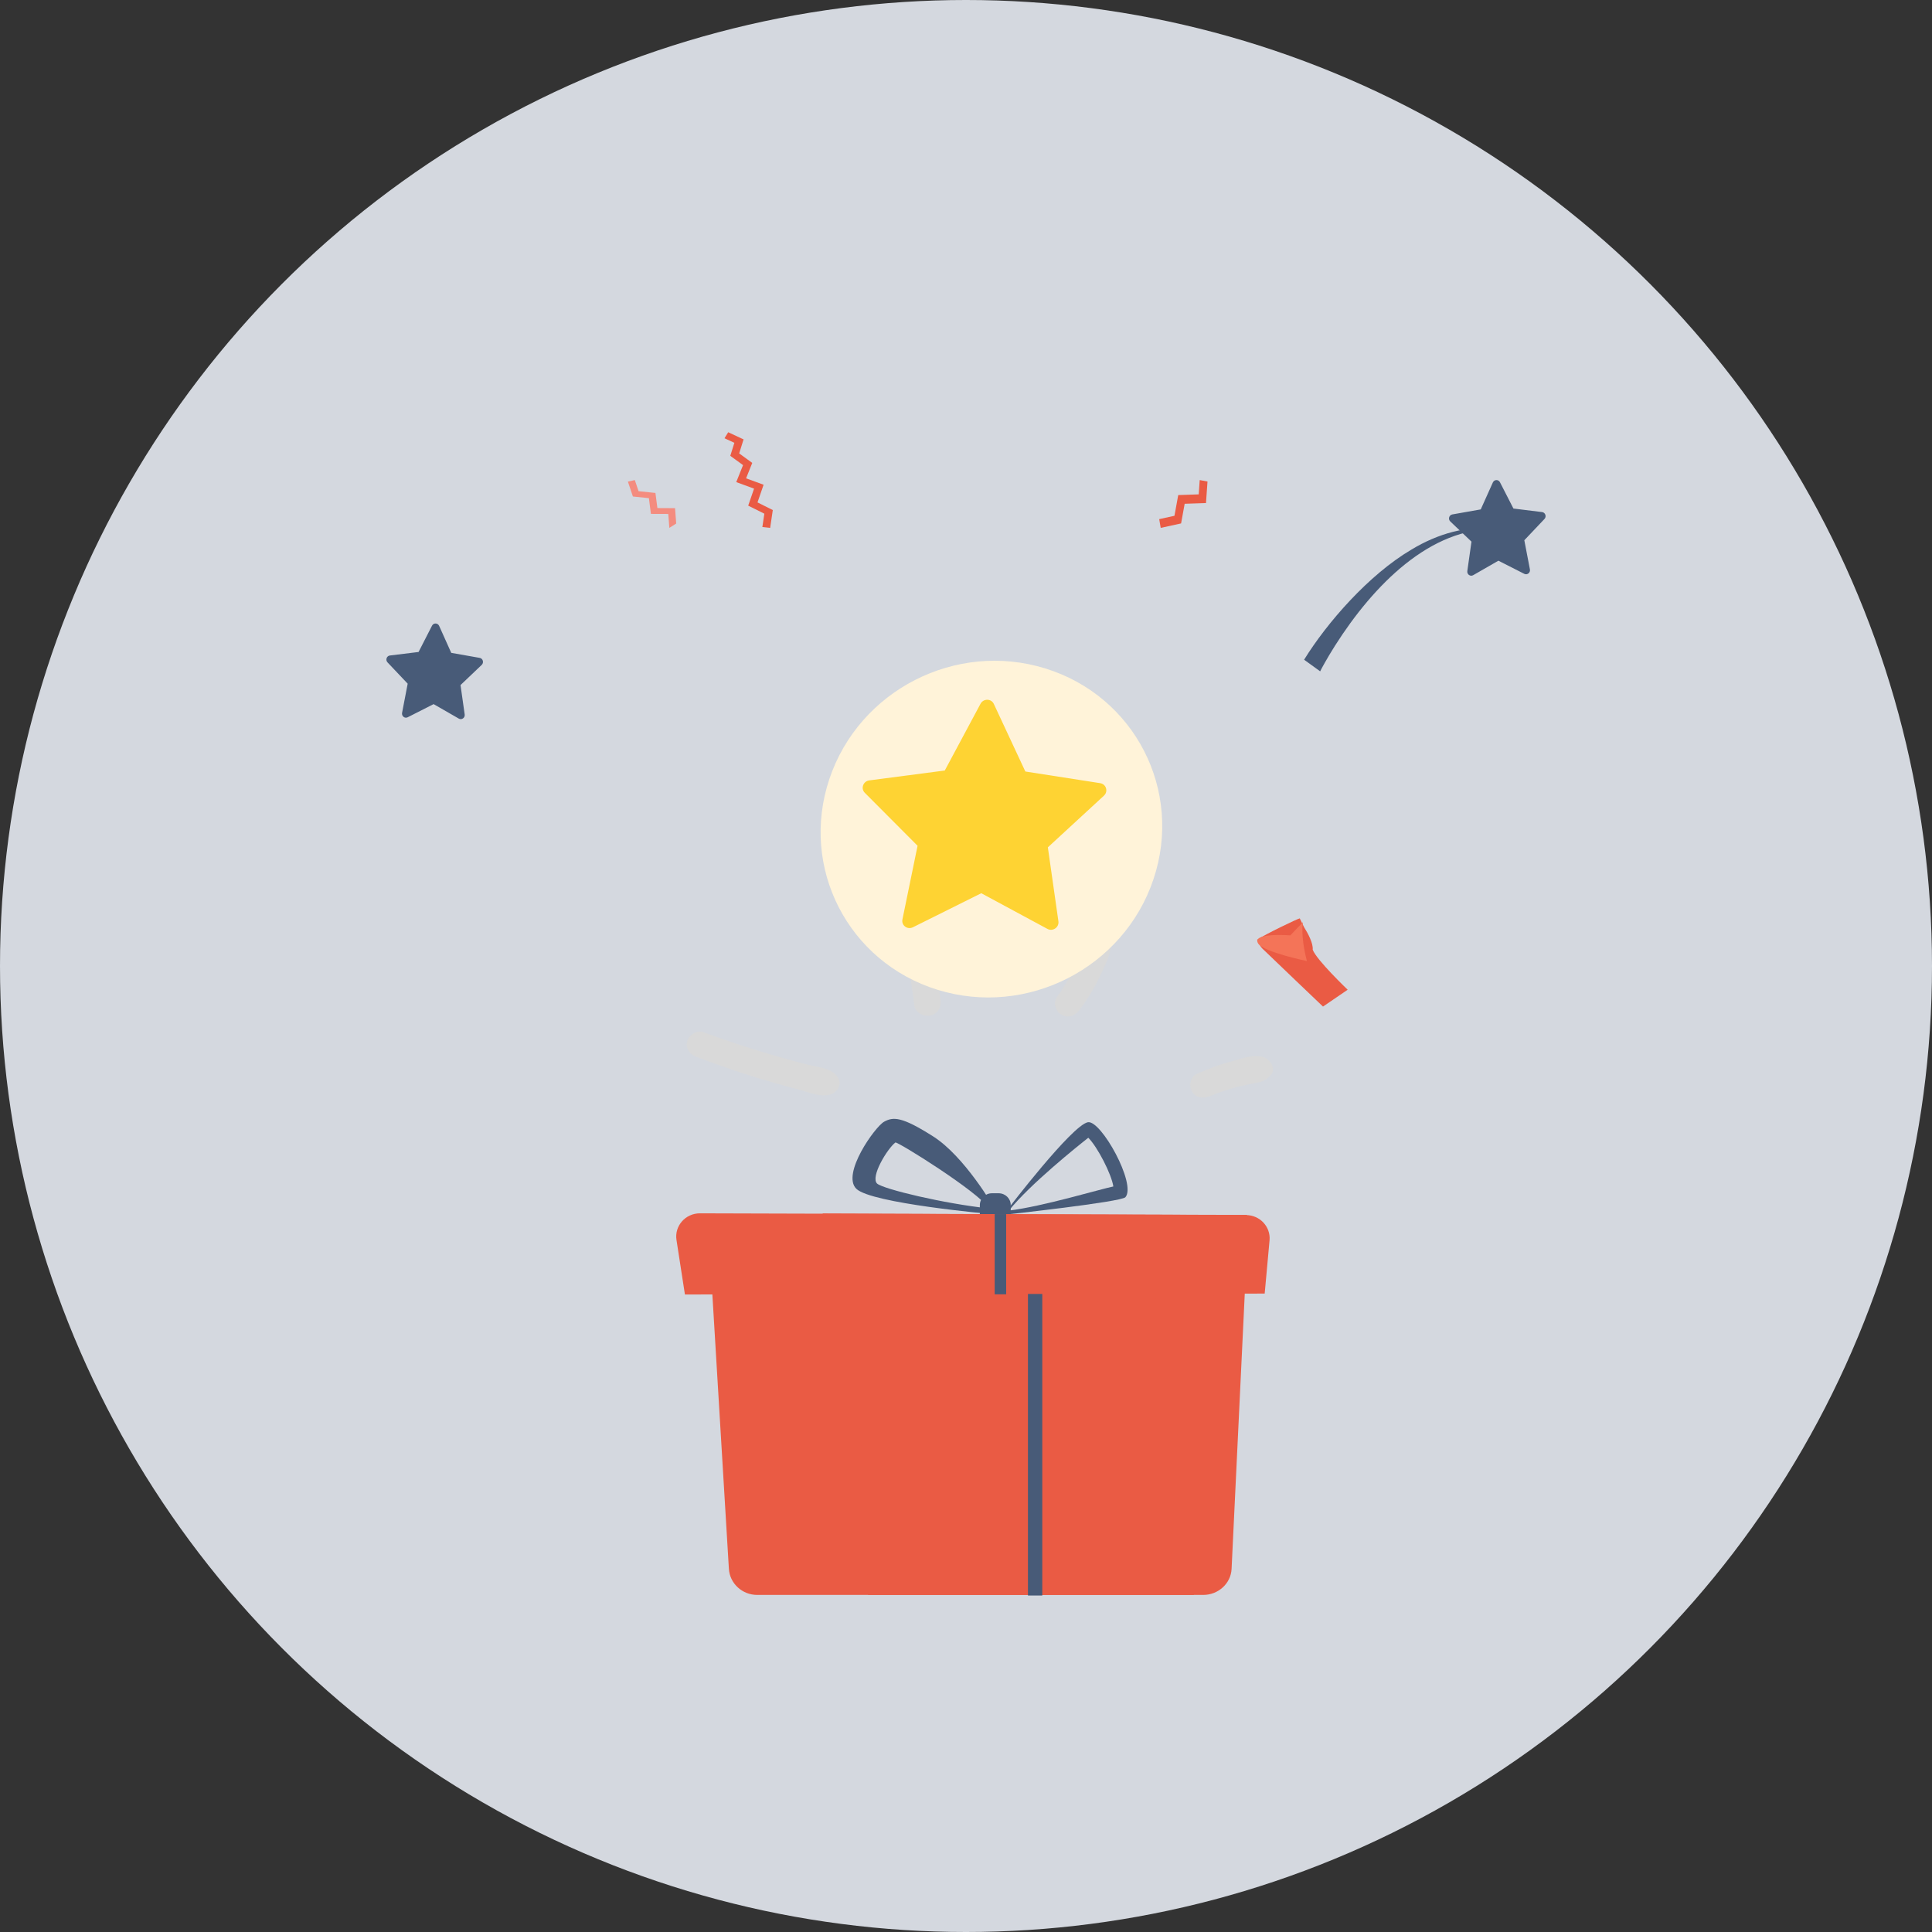 <svg width="60" height="60" viewBox="0 0 60 60" fill="none" xmlns="http://www.w3.org/2000/svg">
    <rect x="0" y="0" width="60" height="60" fill="#333333" stroke="none"/>
    <circle cx="30" cy="30" r="30" fill="#D4D8DF"/>
    <path d="M33.784 34.852C33.288 34.948 31.308 37.54 31.308 37.54L31.238 37.719C31.238 37.719 34.821 37.33 34.951 37.18C35.301 36.776 34.191 34.774 33.784 34.852ZM31.333 37.595C31.986 36.779 33.476 35.587 33.798 35.334C34.085 35.62 34.519 36.465 34.576 36.847C34.164 36.93 32.378 37.471 31.333 37.595Z" fill="#485B78"/>
    <path d="M28.984 35.295C28.009 34.674 27.741 34.679 27.457 34.836C27.173 34.993 26.126 36.461 26.594 36.919C27.062 37.376 30.775 37.703 30.775 37.703L30.859 37.481C30.859 37.481 29.958 35.916 28.984 35.295ZM27.239 36.757C27.023 36.547 27.561 35.668 27.807 35.481C27.87 35.446 30.368 36.999 30.717 37.529C29.323 37.382 27.441 36.932 27.239 36.757Z" fill="#485B78"/>
    <path d="M30.805 38.391H31.014C31.221 38.391 31.389 38.227 31.389 38.025V37.424C31.389 37.222 31.221 37.058 31.014 37.058H30.805C30.598 37.058 30.43 37.222 30.43 37.424V38.025C30.43 38.227 30.598 38.391 30.805 38.391Z" fill="#485B78"/>
    <path d="M38.726 37.73L21.739 37.681C21.288 37.679 20.941 38.072 21.009 38.509L21.271 40.202L22.123 40.2L22.636 48.72C22.663 49.176 23.05 49.532 23.517 49.532H37.075L37.639 40.169L38.441 40.167L38.726 37.73Z" fill="#EA5B44"/>
    <path d="M37.366 49.532H26.959L26.402 37.907H38.766L38.248 48.724C38.226 49.176 37.837 49.532 37.366 49.532Z" fill="#EA5B44"/>
    <path d="M39.276 40.173L25.853 40.208L25.547 37.685L38.696 37.735C39.128 37.736 39.465 38.099 39.427 38.519L39.276 40.173Z" fill="#EA5B44"/>
    <path d="M25.854 40.208L38.656 40.173L26.26 40.834L25.854 40.208Z" fill="#EA5B44"/>
    <path d="M31.247 37.705H30.891V40.196H31.247V37.705Z" fill="#485B78"/>
    <path d="M32.369 40.185H31.924V49.55H32.369V40.185Z" fill="#485B78"/>
    <path d="M21.621 32.819C22.806 33.268 23.782 33.571 24.756 33.824C25.078 33.907 25.609 34.144 25.905 33.933C26.058 33.823 26.123 33.658 26.033 33.482C25.867 33.16 25.356 33.136 25.032 33.052C24.046 32.796 22.942 32.46 21.847 32.057C21.642 31.981 21.401 32.133 21.344 32.327C21.278 32.548 21.416 32.741 21.621 32.819Z" fill="#D9D9D9"/>
    <path d="M29.209 31.04C28.86 28.423 28.883 28.416 28.734 28.17C28.582 27.916 28.165 27.951 28.083 28.244C28.002 28.534 28.02 28.487 28.399 31.239C28.429 31.458 28.705 31.585 28.906 31.535C29.146 31.476 29.239 31.259 29.209 31.04Z" fill="#D9D9D9"/>
    <path d="M33.516 31.376C33.782 31.027 34.005 30.654 34.188 30.257C34.358 29.889 34.67 29.346 34.378 28.981C34.315 28.903 34.167 28.866 34.072 28.898C33.676 29.031 33.601 29.574 33.443 29.913C33.27 30.283 33.057 30.635 32.822 30.971C32.699 31.147 32.782 31.407 32.962 31.512C33.165 31.631 33.386 31.548 33.516 31.376Z" fill="#D9D9D9"/>
    <path d="M39.48 33.364C39.599 33.204 39.499 32.995 39.358 32.893C39.068 32.681 38.556 32.877 38.24 32.962C37.872 33.061 37.516 33.195 37.169 33.351C36.969 33.44 36.913 33.718 37.015 33.894C37.135 34.1 37.367 34.127 37.571 34.044C38.904 33.502 39.184 33.761 39.48 33.364Z" fill="#D9D9D9"/>
    <path d="M40.999 20.849C41.008 20.823 41.206 20.452 41.462 20.049C42.655 18.173 44.424 16.365 46.499 16.433L46.5 16.419C45.562 16.307 44.643 16.579 43.837 17.066C42.506 17.849 41.209 19.341 40.5 20.488L40.999 20.849Z" fill="#485B78"/>
    <path d="M45.569 17.734L45.698 16.821L45.04 16.194C44.965 16.123 45.002 15.994 45.103 15.976L45.986 15.82L46.362 14.983C46.405 14.887 46.536 14.884 46.583 14.977L47.001 15.793L47.891 15.903C47.992 15.915 48.036 16.042 47.965 16.117L47.339 16.778L47.513 17.683C47.533 17.786 47.429 17.867 47.338 17.821L46.534 17.413L45.751 17.863C45.662 17.914 45.554 17.838 45.569 17.734Z" fill="#485B78"/>
    <path d="M23.092 13.646L22.956 14.081L23.362 14.376L23.17 14.855L23.714 15.054L23.525 15.603L24 15.84L23.918 16.394L23.676 16.367L23.737 15.953L23.236 15.703L23.418 15.175L22.865 14.972L23.076 14.445L22.68 14.156L22.806 13.753L22.5 13.61L22.615 13.424L23.092 13.646Z" fill="#EA5B44"/>
    <path d="M14.431 22.188L14.302 21.275L14.96 20.649C15.035 20.577 14.998 20.449 14.898 20.431L14.014 20.275L13.638 19.437C13.595 19.342 13.464 19.338 13.417 19.431L12.999 20.248L12.109 20.357C12.007 20.369 11.964 20.496 12.035 20.571L12.661 21.232L12.487 22.137C12.467 22.24 12.57 22.322 12.662 22.275L13.466 21.867L14.249 22.317C14.338 22.368 14.446 22.292 14.431 22.188Z" fill="#485B78"/>
    <path d="M21 16.259L20.964 15.781L20.416 15.778L20.355 15.309L19.831 15.254L19.715 14.909L19.5 14.957L19.655 15.419L20.152 15.471L20.215 15.959L20.754 15.961L20.787 16.394L21 16.259Z" fill="#F48C7F"/>
    <path d="M37.258 14.909L37.227 15.353L36.591 15.375L36.474 16.018L36 16.122L36.047 16.394L36.68 16.255L36.791 15.645L37.453 15.623L37.5 14.954L37.258 14.909Z" fill="#EA5B44"/>
    <path d="M32.463 20.759C35.242 21.619 36.746 24.55 35.822 27.306C34.898 30.061 31.897 31.598 29.117 30.739C26.338 29.879 24.833 26.948 25.757 24.192C26.681 21.436 29.683 19.899 32.463 20.759Z" fill="#FFF3D9"/>
    <path d="M34.283 24.711L32.542 26.315L32.87 28.613C32.896 28.799 32.694 28.937 32.529 28.848L30.474 27.74L28.352 28.797C28.18 28.883 27.987 28.738 28.026 28.554L28.496 26.266L26.857 24.621C26.724 24.488 26.807 24.26 26.996 24.236L29.341 23.929L30.451 21.856C30.541 21.688 30.785 21.691 30.864 21.861L31.843 23.96L34.168 24.322C34.355 24.352 34.424 24.582 34.283 24.711Z" fill="#FED333"/>
    <path d="M40.767 29.493C40.787 29.298 40.62 28.985 40.499 28.794L40.365 28.521C40.302 28.53 39.309 29.004 39.039 29.185C39.094 29.309 39.15 29.406 39.202 29.457C39.451 29.7 41.087 31.26 41.087 31.26L41.853 30.737C41.854 30.737 40.883 29.812 40.767 29.493Z" fill="#EA5B44"/>
    <path d="M40.463 28.64C40.463 28.64 40.379 29.039 40.587 29.846C40.587 29.846 39.244 29.569 39.074 29.303C38.849 28.953 40.073 29.048 40.073 29.048L40.463 28.64Z" fill="#F47458"/>
</svg>
